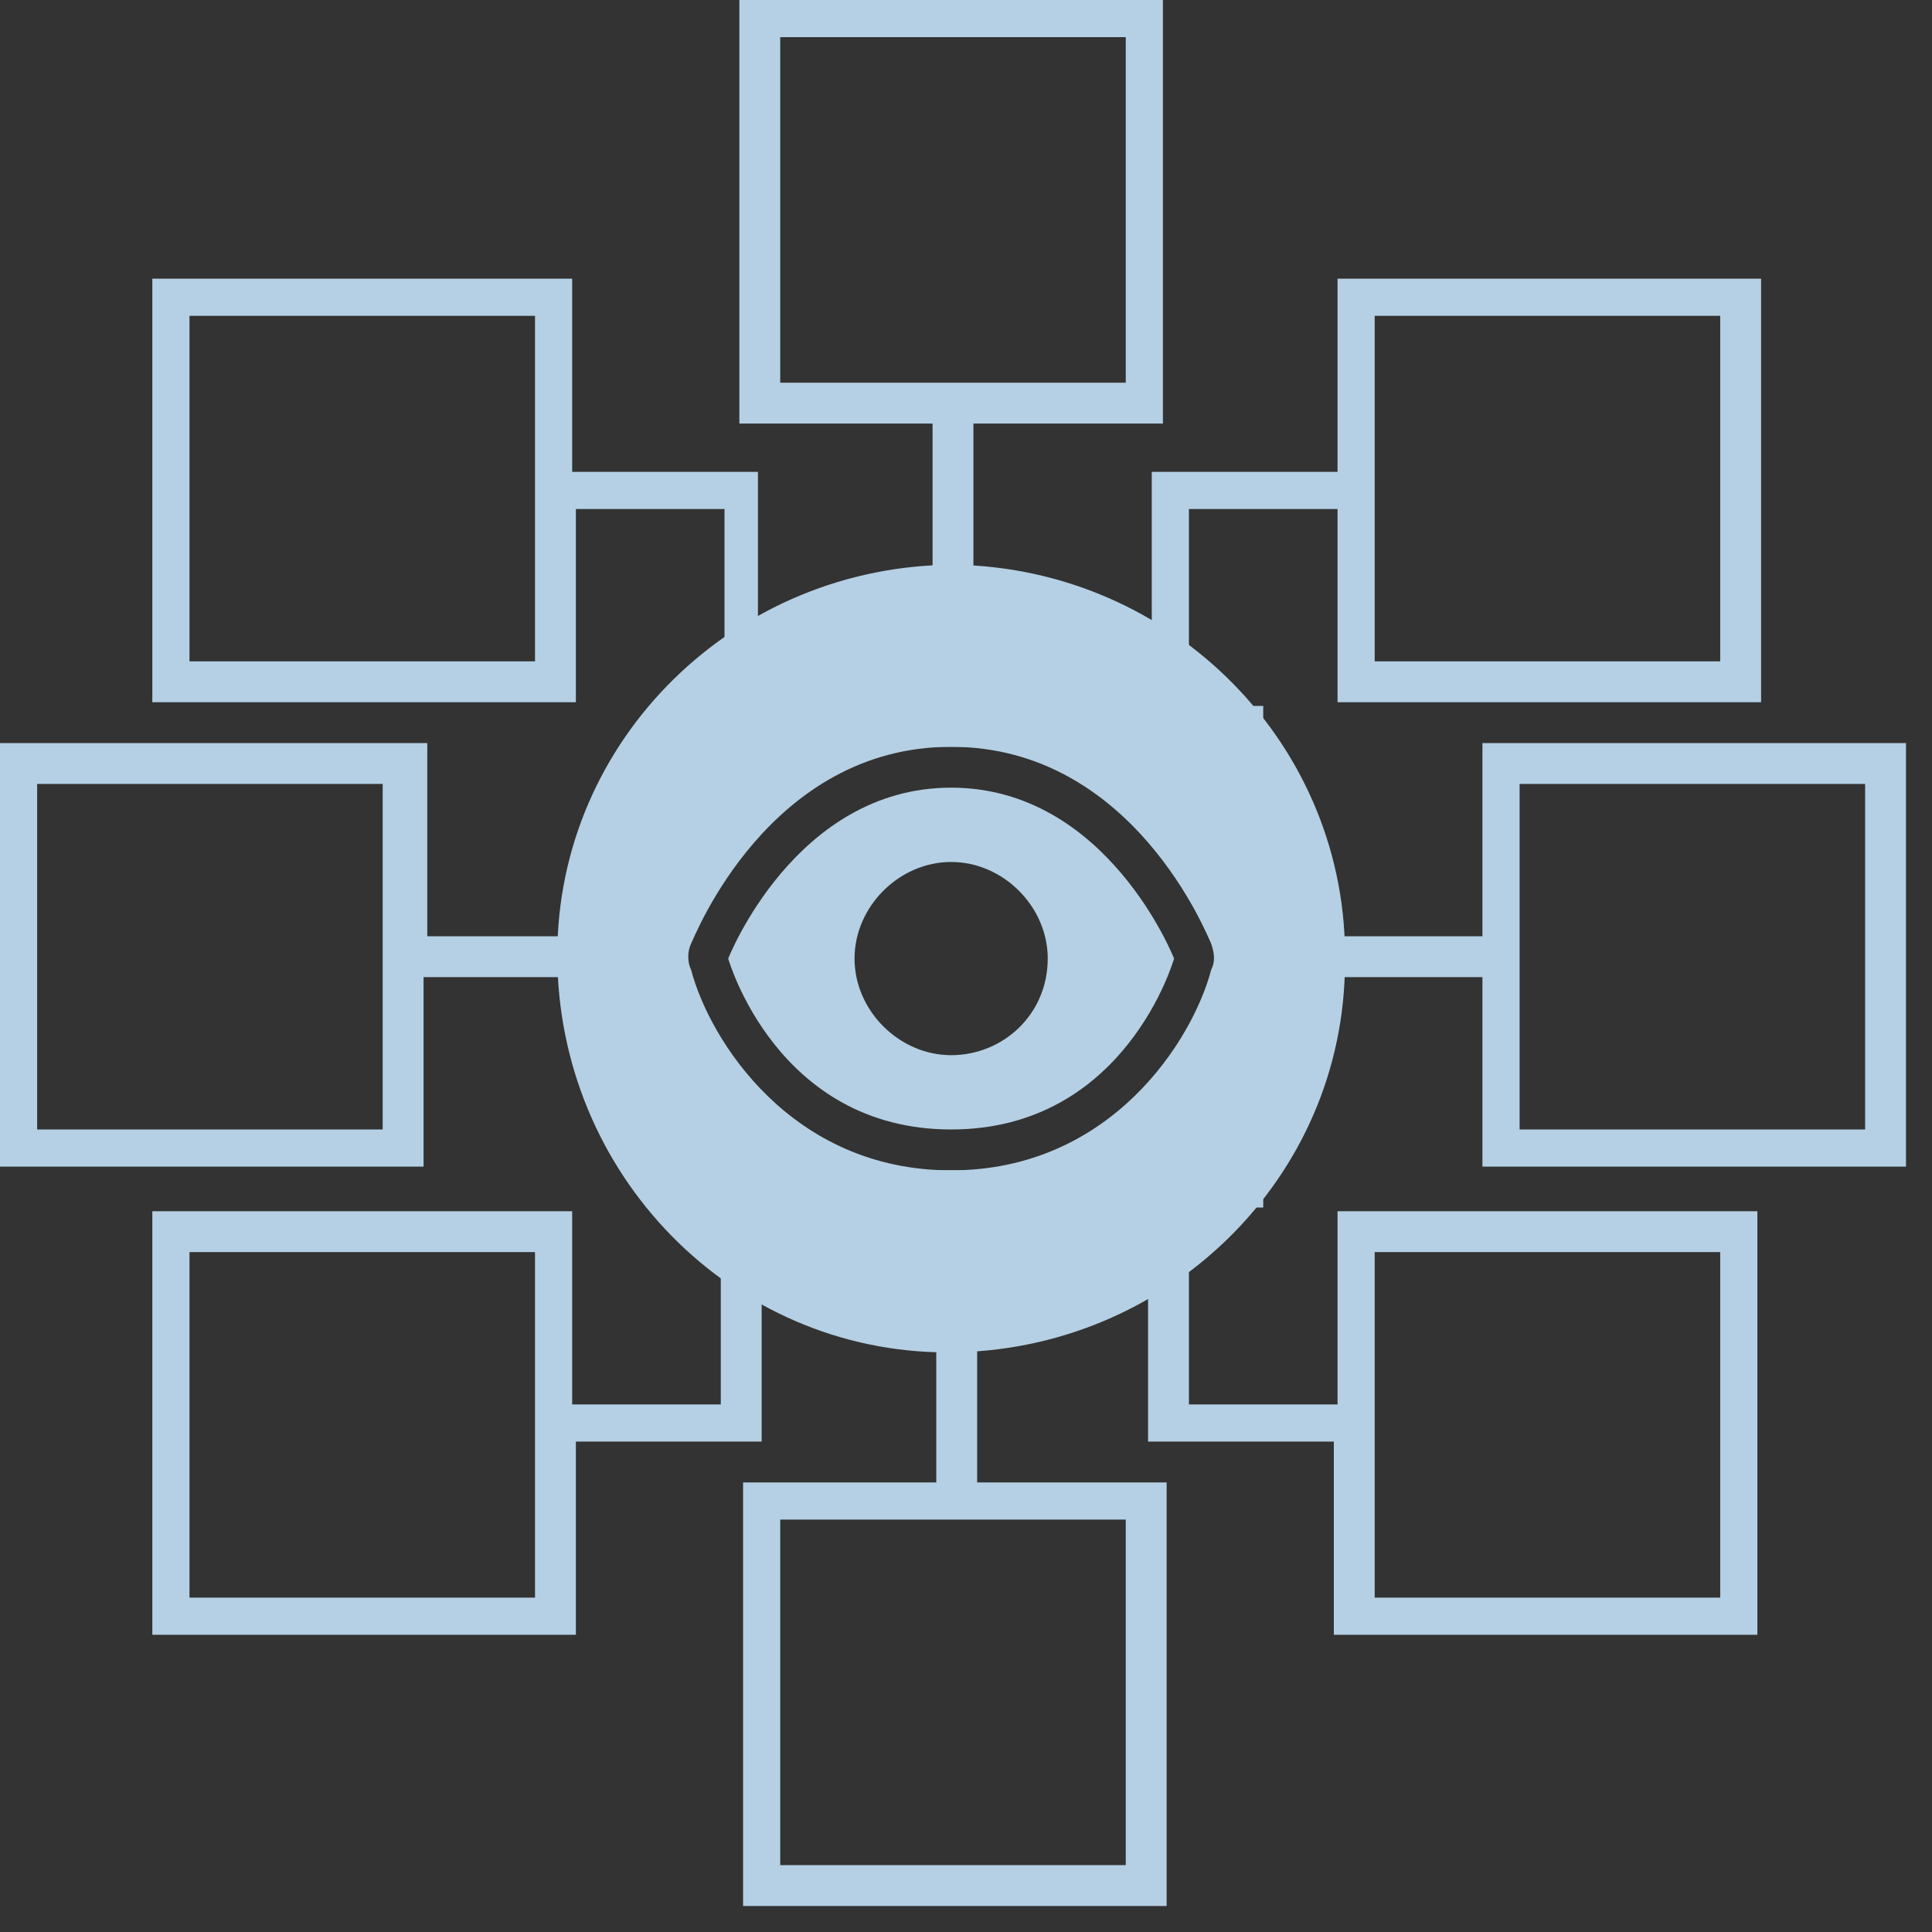 <svg xmlns="http://www.w3.org/2000/svg" width="52" height="52" viewBox="0 0 52 52"><rect x="0" y="0" width="52" height="52" fill="#333333" stroke="none"/><g fill="none"><path fill="#FFF" d="M20.3 50.9V40.2h5.2v-7.3h.3v7.3H31v10.7H20.3zm.3-.3h10v-10h-10v10z"/><path fill="#B5D0E4" d="M26.2 32.6h-1v7.3H20v11.4h11.4V39.9h-5.1v-7.3h-.1zM21 50.2v-9.3h9.3v9.3H21z"/><path fill="#B5D0E4" d="M31.3 0H19.9v11.4h5.2V19h-4.7v-6.3h-5V7.5H4.1v11.4h11.4v-5.2h4V19h-2v6.2h-6V20H0v11.4h11.4v-5.1h6v6.2h2v5.3h-4v-5.2H4.1V44h11.4v-5.2h5v-6.3h10.4v6.3h5V44h11.4V32.6H36v5.2h-4v-5.3h2v-6.2h5.9v5.1h11.4V20H39.9v5.2H34V19h-2v-5.3h4v5.2h11.4V7.5H36v5.2h-5V19h-4.8v-7.6h5.1V0zM21 10.3V1h9.3v9.3H21zm16 7.5V8.5h9.3v9.3H37zm-31.9 0V8.5h9.3v9.3H5.1zm13.3 13.6V20.1h14.5v11.4H18.4v-.1zm22.5-1v-9.3h9.3v9.3h-9.3zM1 30.4v-9.3h9.3v9.3H1zM37 43v-9.3h9.3V43H37zM5.1 43v-9.3h9.3V43H5.1z"/><g fill="#B5D0E4"><path d="M25.6 21.2c-4.2 0-6 4.6-6 4.6s1.3 4.6 6 4.6 6-4.6 6-4.6-1.8-4.6-6-4.6zm0 7.2c-1.4 0-2.6-1.2-2.6-2.6 0-1.4 1.2-2.6 2.6-2.6 1.4 0 2.6 1.2 2.6 2.6 0 1.5-1.2 2.6-2.6 2.6z"/><path d="M25.7 15.2c-5.9 0-10.7 4.7-10.7 10.5 0 5.9 4.7 10.7 10.5 10.7 5.9 0 10.7-4.7 10.7-10.5.1-5.8-4.6-10.6-10.5-10.7zm6.9 10.9c-.5 1.9-2.7 5.4-7 5.4s-6.5-3.5-7-5.4c-.1-.2-.1-.5 0-.7.1-.2 2.1-5.3 7-5.3s6.9 5.1 7 5.3c.1.3.1.5 0 .7z"/></g></g></svg>